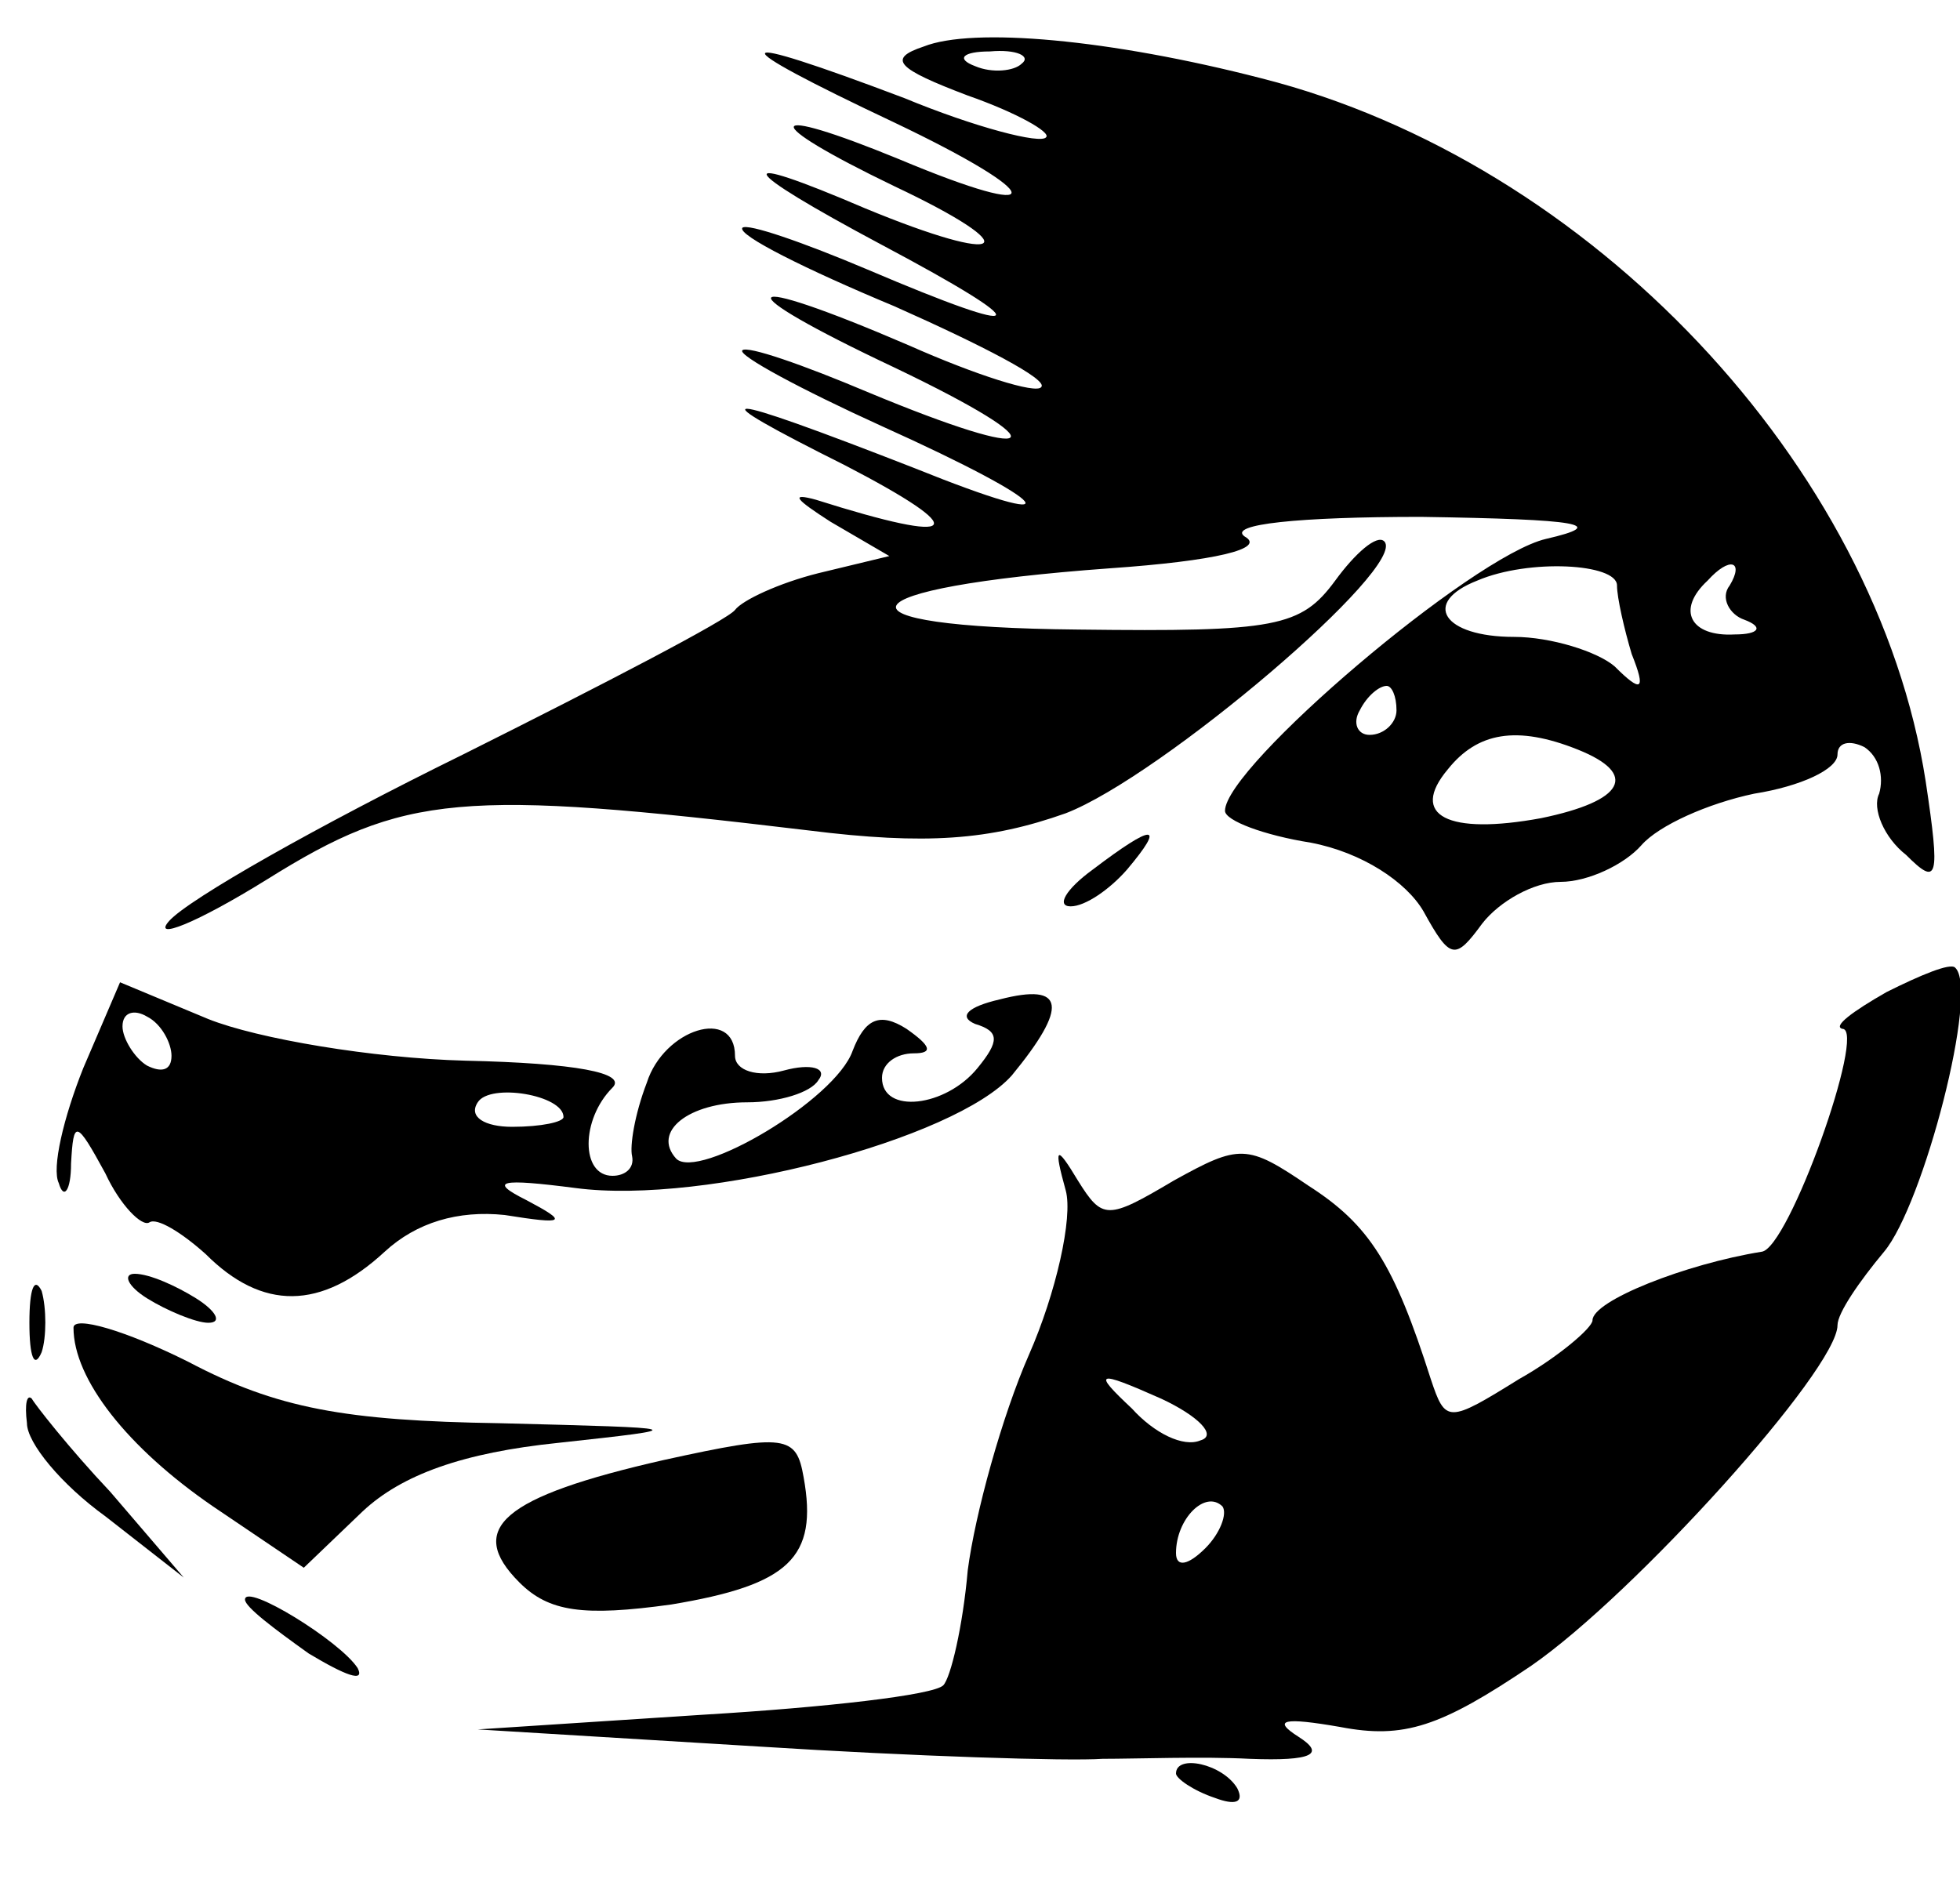 <?xml version="1.0" standalone="no"?>
<!DOCTYPE svg PUBLIC "-//W3C//DTD SVG 20010904//EN"
 "http://www.w3.org/TR/2001/REC-SVG-20010904/DTD/svg10.dtd">
<svg version="1.0" xmlns="http://www.w3.org/2000/svg"
 width="80pt" height="77pt" viewBox="0 0 80 77"
 preserveAspectRatio="xMidYMid meet">

<g transform="translate(0,77) scale(0.1,-0.1)"
fill="#000000" stroke="none">
<path d="M377 751 c-15 -5 -11 -9 18 -20 20 -7 34 -15 32 -17 -2 -3 -29 4 -58
16 -74 28 -76 24 -4 -10 63 -30 64 -41 2 -15 -56 23 -58 16 -2 -11 55 -26 46
-33 -12 -9 -56 24 -53 17 7 -15 64 -34 62 -39 -6 -10 -26 11 -49 19 -51 17 -2
-3 26 -17 62 -32 36 -16 63 -30 60 -33 -2 -3 -27 5 -54 17 -72 31 -76 24 -6
-9 69 -33 61 -40 -11 -10 -26 11 -49 19 -51 17 -2 -2 24 -16 57 -31 71 -32 80
-44 13 -17 -82 32 -90 32 -28 1 52 -27 48 -33 -12 -14 -11 3 -8 0 6 -9 l24
-14 -29 -7 c-16 -4 -31 -11 -34 -15 -3 -4 -53 -30 -111 -59 -59 -29 -112 -59
-120 -68 -7 -8 11 -1 40 17 56 35 79 37 221 20 48 -6 74 -4 105 7 39 15 140
101 130 111 -3 3 -12 -5 -20 -16 -14 -19 -24 -21 -105 -20 -105 1 -97 17 13
25 43 3 64 8 55 13 -7 5 22 8 72 8 65 -1 77 -3 51 -9 -30 -7 -131 -93 -131
-111 0 -4 16 -10 35 -13 21 -4 39 -16 46 -28 11 -20 13 -20 24 -5 7 9 21 17
32 17 11 0 26 7 33 15 7 8 27 17 46 21 19 3 34 10 34 16 0 5 5 6 11 3 6 -4 8
-12 6 -19 -3 -6 2 -18 11 -25 13 -13 14 -10 8 30 -20 129 -137 253 -271 287
-62 16 -118 21 -138 13z m40 -7 c-3 -3 -12 -4 -19 -1 -8 3 -5 6 6 6 11 1 17
-2 13 -5z m243 -213 c0 -5 3 -18 6 -28 6 -15 4 -16 -7 -5 -7 6 -26 12 -41 12
-29 0 -38 14 -15 23 21 9 57 7 57 -2z m46 0 c-4 -5 0 -12 6 -14 8 -3 6 -6 -4
-6 -18 -1 -24 10 -11 22 9 10 15 8 9 -2z m-136 -51 c0 -5 -5 -10 -11 -10 -5 0
-7 5 -4 10 3 6 8 10 11 10 2 0 4 -4 4 -10z m74 -16 c25 -10 19 -21 -15 -28
-38 -7 -54 1 -38 20 12 15 28 18 53 8z"/>
<path d="M446 415 c-11 -8 -15 -15 -9 -15 6 0 16 7 23 15 16 19 11 19 -14 0z"/>
<path d="M770 365 c-14 -8 -22 -14 -18 -15 10 0 -22 -90 -33 -91 -31 -5 -69
-20 -69 -28 0 -3 -14 -15 -30 -24 -29 -18 -30 -18 -36 0 -15 47 -25 63 -50 79
-25 17 -28 17 -55 2 -27 -16 -29 -16 -39 0 -9 15 -10 14 -5 -4 3 -11 -4 -42
-15 -67 -11 -25 -22 -65 -25 -88 -2 -23 -7 -44 -10 -47 -4 -4 -48 -9 -98 -12
l-92 -6 115 -7 c63 -4 126 -6 140 -5 14 0 41 1 60 0 26 -1 31 2 20 9 -11 7 -6
8 17 4 26 -5 41 0 78 25 42 29 125 121 125 139 0 5 9 18 19 30 16 19 39 107
29 116 -2 2 -14 -3 -28 -10z m-280 -183 c-7 -3 -19 3 -28 13 -16 15 -15 16 12
4 15 -7 23 -15 16 -17z m2 -44 c-7 -7 -12 -8 -12 -2 0 14 12 26 19 19 2 -3 -1
-11 -7 -17z"/>
<path d="M34 334 c-8 -20 -13 -41 -10 -47 2 -7 5 -3 5 8 1 18 2 18 14 -4 6
-13 15 -22 18 -20 3 2 13 -4 23 -13 23 -23 47 -23 73 1 13 12 30 17 49 15 25
-4 26 -3 9 6 -16 8 -11 9 20 5 53 -7 155 20 178 46 23 28 22 38 -5 31 -13 -3
-17 -7 -10 -10 10 -3 10 -7 1 -18 -13 -16 -39 -19 -39 -4 0 6 6 10 13 10 8 0
7 3 -3 10 -11 7 -17 4 -22 -9 -7 -20 -63 -53 -72 -44 -10 11 5 23 29 23 13 0
26 4 29 9 4 5 -3 7 -14 4 -11 -3 -20 0 -20 6 0 20 -29 11 -36 -11 -5 -13 -7
-26 -6 -30 1 -5 -3 -8 -8 -8 -13 0 -13 23 0 36 6 6 -15 10 -60 11 -38 1 -85 9
-105 17 l-36 15 -15 -35z m36 5 c0 -6 -4 -7 -10 -4 -5 3 -10 11 -10 16 0 6 5
7 10 4 6 -3 10 -11 10 -16z m160 -25 c0 -2 -9 -4 -21 -4 -11 0 -18 4 -14 10 5
8 35 3 35 -6z"/>
<path d="M12 230 c0 -14 2 -19 5 -12 2 6 2 18 0 25 -3 6 -5 1 -5 -13z"/>
<path d="M60 240 c8 -5 20 -10 25 -10 6 0 3 5 -5 10 -8 5 -19 10 -25 10 -5 0
-3 -5 5 -10z"/>
<path d="M30 228 c0 -21 22 -49 57 -73 l37 -25 24 23 c16 15 41 24 80 28 55 6
54 6 -24 8 -63 1 -91 6 -127 25 -26 13 -47 19 -47 14z"/>
<path d="M11 189 c0 -8 14 -25 32 -38 l32 -25 -30 35 c-17 18 -31 36 -32 38
-2 2 -3 -2 -2 -10z"/>
<path d="M271 174 c-66 -15 -81 -28 -59 -50 12 -12 26 -14 62 -9 48 8 60 19
54 52 -3 17 -7 18 -57 7z"/>
<path d="M100 117 c0 -3 12 -12 26 -22 15 -9 23 -12 20 -6 -7 11 -46 35 -46
28z"/>
<path d="M480 46 c0 -2 7 -7 16 -10 8 -3 12 -2 9 4 -6 10 -25 14 -25 6z"/>
</g>
</svg>
